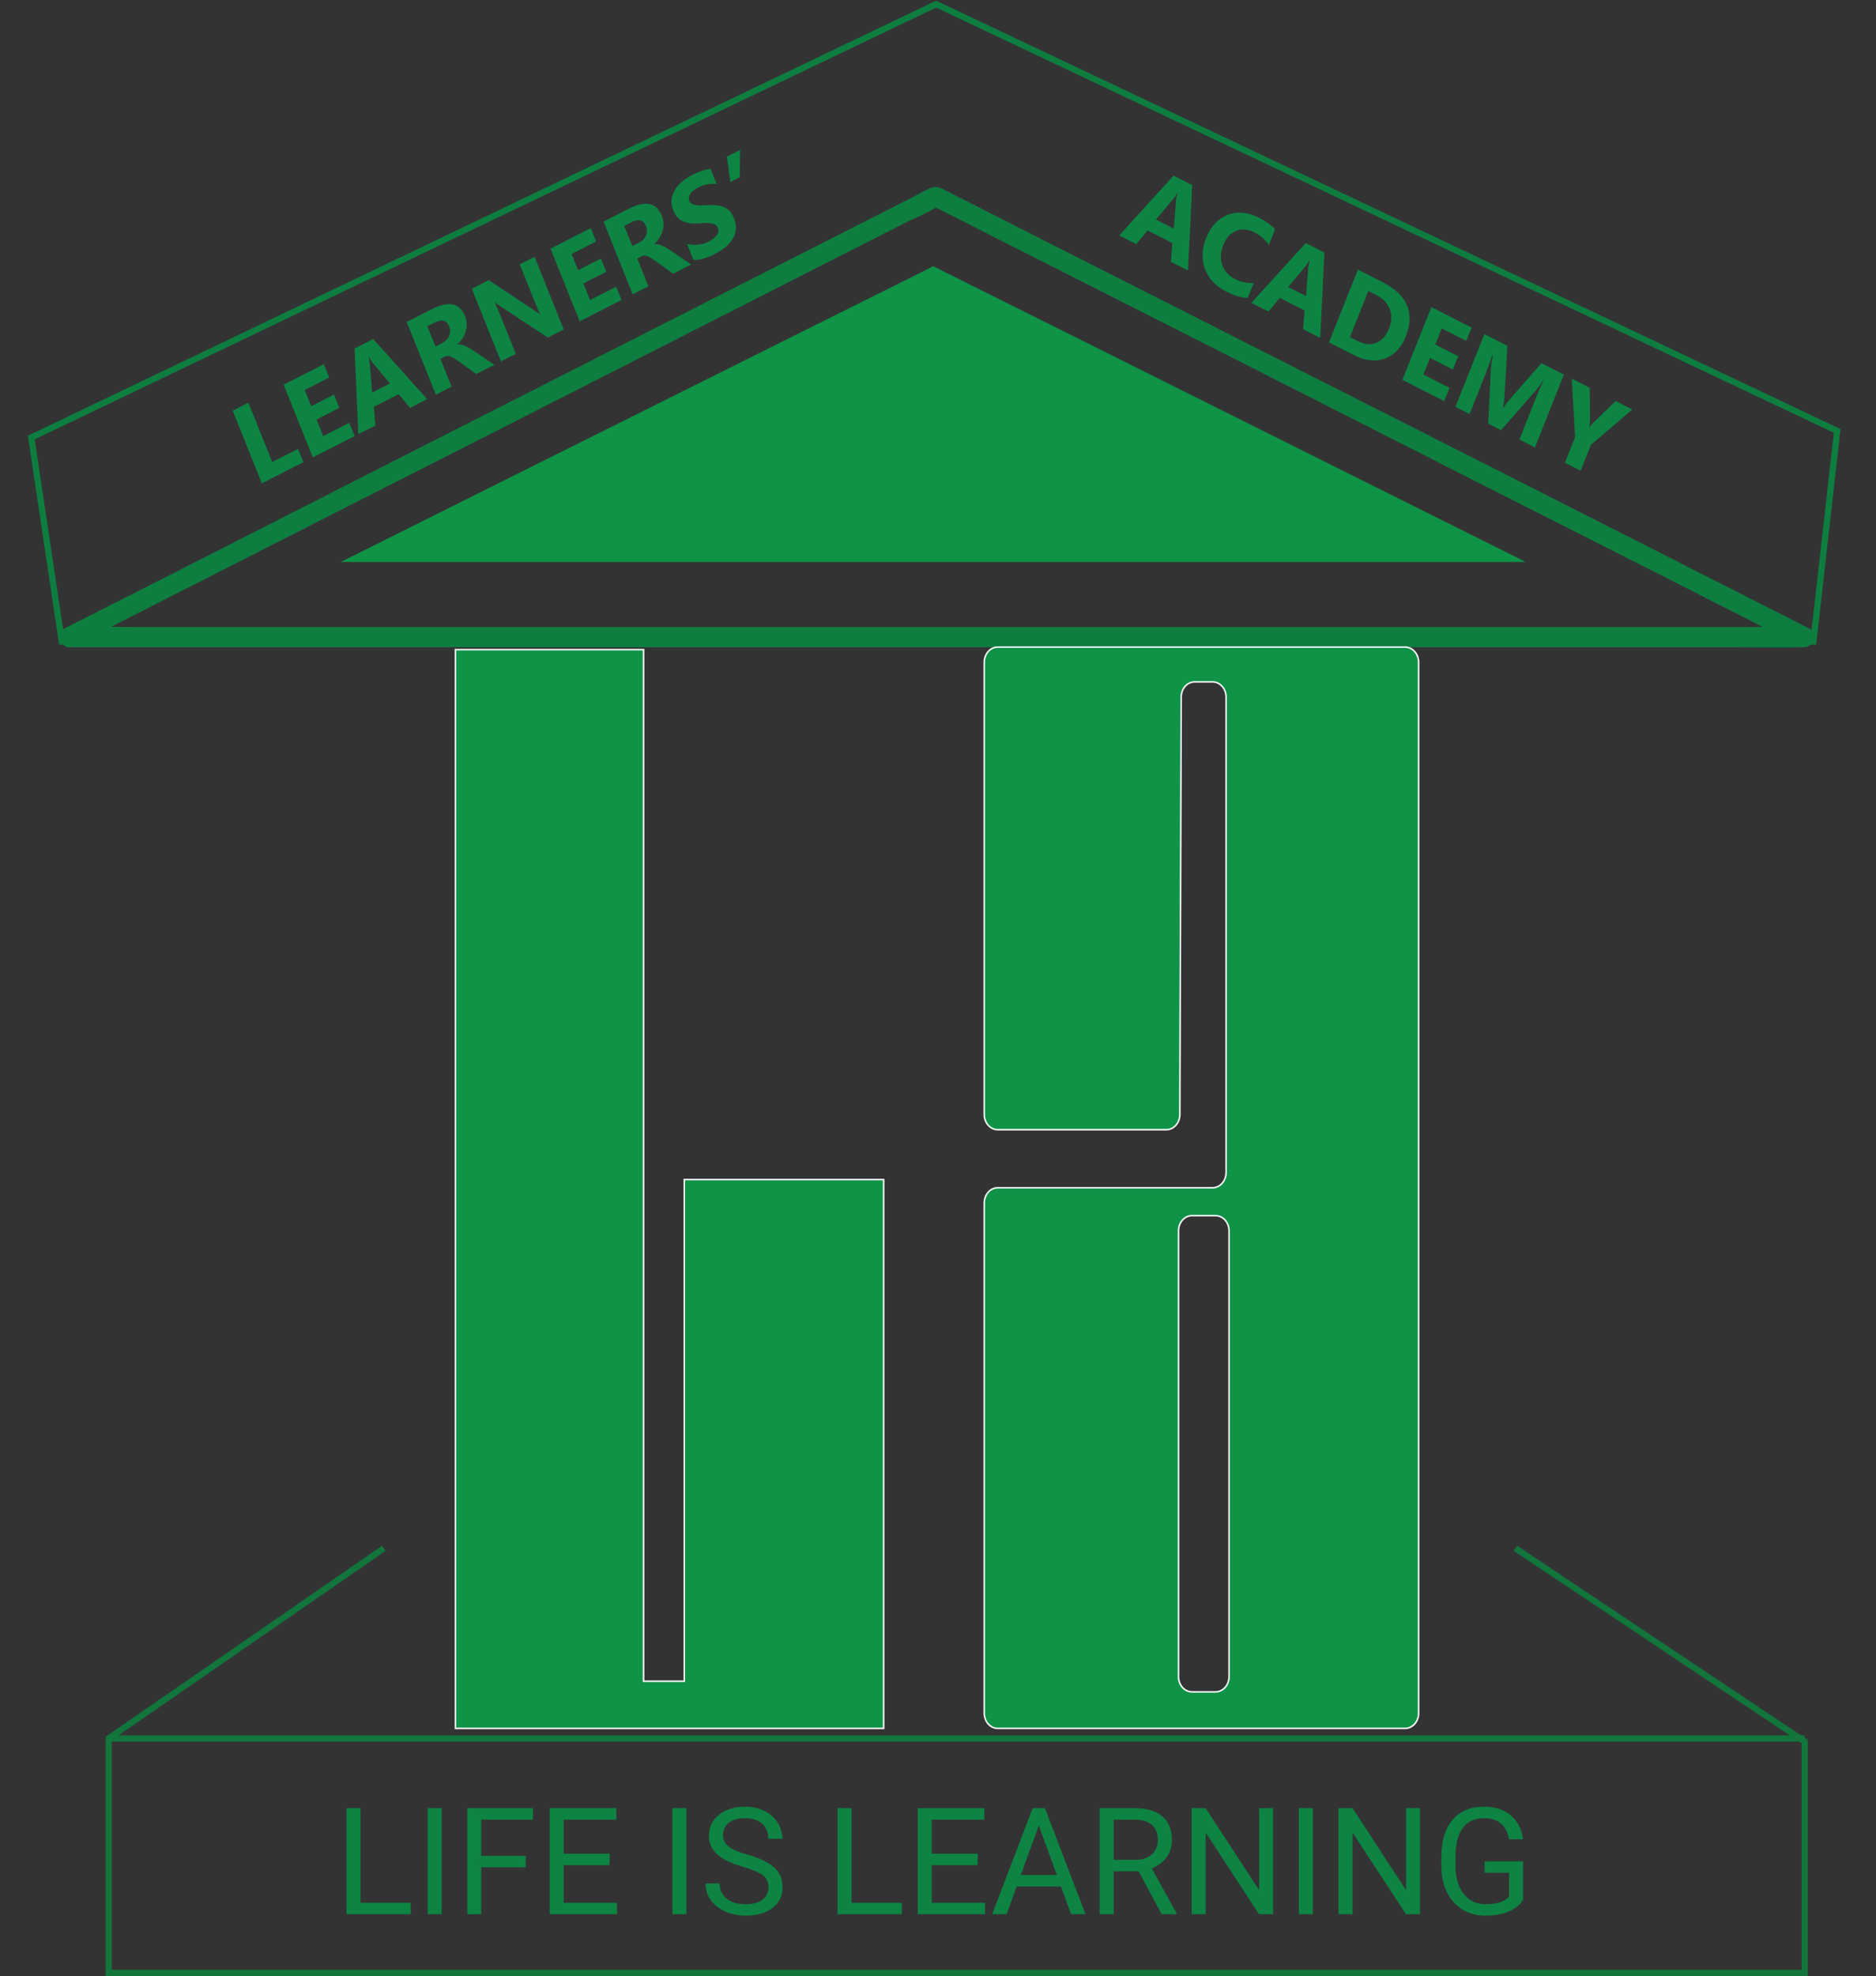 <svg width="1208" height="1272" viewBox="0 0 1208 1272" fill="none" xmlns="http://www.w3.org/2000/svg">
<rect x="0" y="0" width="1208" height="1272" fill="#333333" stroke="none"/>
<path d="M247.151 996.51L69.965 1118.88V1269.79H1162.08V1120.91L975.834 996.51" stroke="#11753C" stroke-width="4" stroke-miterlimit="10"/>
<path d="M69.942 1118.88H1162.08" stroke="#11753C" stroke-width="4" stroke-miterlimit="10"/>
<path d="M39.791 412.872H1167.71L1182.99 277.34L602.794 2.655L20.152 281.614L39.791 412.872Z" stroke="#0D7E3F" stroke-width="4" stroke-miterlimit="10"/>
<path d="M47.554 415.582L103.374 387.23L236.315 319.66L397.513 237.731L536.808 166.825L582.578 143.581C589.671 139.958 597.665 136.988 604.365 132.506C604.68 132.319 605.003 132.154 605.335 132.01H599.513L655.264 160.258L789.106 228.011L950.951 310.148L1090.38 380.767L1136.45 404.22C1143.39 407.764 1150.8 412.742 1158.2 415.217C1158.53 415.361 1158.85 415.527 1159.17 415.712C1160.14 411.673 1161.11 407.634 1162.1 403.569H90.066C75.579 403.569 61.07 403.256 46.607 403.569H44.689C37.273 403.569 37.249 416.598 44.689 416.598H1116.72C1131.21 416.598 1145.72 416.885 1160.18 416.598H1162.1C1167.44 416.598 1170.44 407.217 1165.01 404.481L1109.26 376.233L974.933 308.063L813.065 226.083L673.447 155.359C651.036 143.997 628.671 132.48 606.167 121.274C601.107 118.668 596.279 122.499 591.565 124.896L557.071 142.434L430.852 206.591L269.978 288.337L124.722 362.266L45.451 402.474L41.801 404.351C35.031 407.764 40.9 419.022 47.623 415.582" fill="#0D7E3F"/>
<path d="M219.426 361.692H982.465L600.945 171.359L219.426 361.692Z" fill="#0E9347"/>
<path d="M293.267 418.11V1112.42H568.992V759.193H440.626V1082.06H414.402V418.11H293.267Z" fill="#0E9347" stroke="#F7F9F8" stroke-miterlimit="10"/>
<path d="M633.777 426.292V717.342C633.789 719.932 634.709 722.411 636.337 724.237C637.965 726.063 640.168 727.088 642.464 727.088H751.053C752.193 727.088 753.322 726.835 754.374 726.342C755.427 725.849 756.383 725.127 757.188 724.217C757.993 723.307 758.631 722.227 759.065 721.038C759.499 719.849 759.721 718.576 759.718 717.29L760.595 448.651C760.595 446.059 761.508 443.573 763.133 441.741C764.758 439.908 766.962 438.878 769.26 438.878H780.812C781.954 438.878 783.086 439.133 784.141 439.627C785.197 440.121 786.156 440.845 786.963 441.758C787.77 442.67 788.409 443.753 788.844 444.945C789.279 446.137 789.502 447.414 789.499 448.703V754.633C789.502 755.921 789.279 757.198 788.844 758.39C788.409 759.582 787.77 760.665 786.963 761.578C786.156 762.49 785.197 763.214 784.141 763.708C783.086 764.202 781.954 764.457 780.812 764.457H642.464C640.16 764.457 637.95 765.489 636.321 767.327C634.692 769.164 633.777 771.656 633.777 774.255V1102.6C633.774 1103.88 633.996 1105.16 634.431 1106.35C634.866 1107.54 635.506 1108.63 636.313 1109.54C637.12 1110.45 638.078 1111.18 639.134 1111.67C640.189 1112.17 641.321 1112.42 642.464 1112.42H904.789C905.932 1112.42 907.063 1112.17 908.119 1111.67C909.174 1111.18 910.133 1110.45 910.94 1109.54C911.747 1108.63 912.386 1107.54 912.821 1106.35C913.257 1105.16 913.479 1103.88 913.476 1102.6V426.292C913.479 425.003 913.257 423.726 912.821 422.535C912.386 421.343 911.747 420.26 910.94 419.347C910.133 418.434 909.174 417.71 908.119 417.216C907.063 416.722 905.932 416.468 904.789 416.468H642.464C641.321 416.468 640.189 416.722 639.134 417.216C638.078 417.71 637.12 418.434 636.313 419.347C635.506 420.26 634.866 421.343 634.431 422.535C633.996 423.726 633.774 425.003 633.777 426.292ZM782.729 1088.91H767.55C765.246 1088.91 763.036 1087.88 761.407 1086.04C759.778 1084.21 758.863 1081.71 758.863 1079.12V792.235C758.86 790.946 759.082 789.67 759.517 788.478C759.952 787.286 760.592 786.203 761.399 785.29C762.206 784.378 763.165 783.654 764.22 783.16C765.276 782.666 766.407 782.411 767.55 782.411H782.729C783.872 782.411 785.004 782.666 786.059 783.16C787.115 783.654 788.073 784.378 788.88 785.29C789.687 786.203 790.327 787.286 790.762 788.478C791.197 789.67 791.42 790.946 791.416 792.235V1079.12C791.416 1081.71 790.501 1084.21 788.872 1086.04C787.243 1087.88 785.033 1088.91 782.729 1088.91Z" fill="#0E9347" stroke="#F7F9F8" stroke-miterlimit="10"/>
<path d="M232.125 1224.64H264.469V1232H223.078V1163.75H232.125V1224.64ZM284.391 1232H275.391V1163.75H284.391V1232ZM338.531 1201.86H309.891V1232H300.891V1163.75H343.172V1171.16H309.891V1194.5H338.531V1201.86ZM392.531 1200.45H362.953V1224.64H397.312V1232H353.953V1163.75H396.844V1171.16H362.953V1193.09H392.531V1200.45ZM441.984 1232H432.984V1163.75H441.984V1232ZM478.594 1201.58C470.875 1199.36 465.25 1196.64 461.719 1193.42C458.219 1190.17 456.469 1186.17 456.469 1181.42C456.469 1176.05 458.609 1171.61 462.891 1168.11C467.203 1164.58 472.797 1162.81 479.672 1162.81C484.359 1162.81 488.531 1163.72 492.188 1165.53C495.875 1167.34 498.719 1169.84 500.719 1173.03C502.75 1176.22 503.766 1179.7 503.766 1183.48H494.719C494.719 1179.36 493.406 1176.12 490.781 1173.78C488.156 1171.41 484.453 1170.22 479.672 1170.22C475.234 1170.22 471.766 1171.2 469.266 1173.17C466.797 1175.11 465.562 1177.81 465.562 1181.28C465.562 1184.06 466.734 1186.42 469.078 1188.36C471.453 1190.27 475.469 1192.02 481.125 1193.61C486.812 1195.2 491.25 1196.97 494.438 1198.91C497.656 1200.81 500.031 1203.05 501.562 1205.61C503.125 1208.17 503.906 1211.19 503.906 1214.66C503.906 1220.19 501.75 1224.62 497.438 1227.97C493.125 1231.28 487.359 1232.94 480.141 1232.94C475.453 1232.94 471.078 1232.05 467.016 1230.27C462.953 1228.45 459.812 1225.98 457.594 1222.86C455.406 1219.73 454.312 1216.19 454.312 1212.22H463.359C463.359 1216.34 464.875 1219.61 467.906 1222.02C470.969 1224.39 475.047 1225.58 480.141 1225.58C484.891 1225.58 488.531 1224.61 491.062 1222.67C493.594 1220.73 494.859 1218.09 494.859 1214.75C494.859 1211.41 493.688 1208.83 491.344 1207.02C489 1205.17 484.75 1203.36 478.594 1201.58ZM548.344 1224.64H580.688V1232H539.297V1163.75H548.344V1224.64ZM629.531 1200.45H599.953V1224.64H634.312V1232H590.953V1163.75H633.844V1171.16H599.953V1193.09H629.531V1200.45ZM683.203 1214.19H654.609L648.188 1232H638.906L664.969 1163.75H672.844L698.953 1232H689.719L683.203 1214.19ZM657.328 1206.78H680.531L668.906 1174.86L657.328 1206.78ZM733.172 1204.39H717.141V1232H708.094V1163.75H730.688C738.375 1163.75 744.281 1165.5 748.406 1169C752.562 1172.5 754.641 1177.59 754.641 1184.28C754.641 1188.53 753.484 1192.23 751.172 1195.39C748.891 1198.55 745.703 1200.91 741.609 1202.47L757.641 1231.44V1232H747.984L733.172 1204.39ZM717.141 1197.03H730.969C735.438 1197.03 738.984 1195.88 741.609 1193.56C744.266 1191.25 745.594 1188.16 745.594 1184.28C745.594 1180.06 744.328 1176.83 741.797 1174.58C739.297 1172.33 735.672 1171.19 730.922 1171.16H717.141V1197.03ZM819.75 1232H810.703L776.344 1179.41V1232H767.297V1163.75H776.344L810.797 1216.58V1163.75H819.75V1232ZM845.391 1232H836.391V1163.75H845.391V1232ZM914.344 1232H905.297L870.938 1179.41V1232H861.891V1163.75H870.938L905.391 1216.58V1163.75H914.344V1232ZM980.719 1223.05C978.406 1226.36 975.172 1228.84 971.016 1230.5C966.891 1232.12 962.078 1232.94 956.578 1232.94C951.016 1232.94 946.078 1231.64 941.766 1229.05C937.453 1226.42 934.109 1222.7 931.734 1217.89C929.391 1213.08 928.188 1207.5 928.125 1201.16V1195.2C928.125 1184.92 930.516 1176.95 935.297 1171.3C940.109 1165.64 946.859 1162.81 955.547 1162.81C962.672 1162.81 968.406 1164.64 972.75 1168.3C977.094 1171.92 979.75 1177.08 980.719 1183.77H971.719C970.031 1174.73 964.656 1170.22 955.594 1170.22C949.562 1170.22 944.984 1172.34 941.859 1176.59C938.766 1180.81 937.203 1186.94 937.172 1194.97V1200.55C937.172 1208.2 938.922 1214.3 942.422 1218.83C945.922 1223.33 950.656 1225.58 956.625 1225.58C960 1225.58 962.953 1225.2 965.484 1224.45C968.016 1223.7 970.109 1222.44 971.766 1220.66V1205.33H955.969V1198.02H980.719V1223.05Z" fill="#0D8443"/>
<path d="M195.334 297.487L168.583 311.118L149.831 264.321L159.949 259.166L175.275 297.412L191.908 288.937L195.334 297.487ZM228.35 280.665L201.411 294.391L182.659 247.594L208.564 234.395L212.004 242.978L196.216 251.022L200.388 261.432L215.079 253.946L218.505 262.496L203.814 269.982L208.103 280.686L224.924 272.115L228.35 280.665ZM275.055 256.868L264.029 262.486L256.662 253.704L240.687 261.843L241.695 273.866L230.731 279.452L228.33 224.324L240.327 218.211L275.055 256.868ZM251.101 246.792L239.974 233.52C239.148 232.526 238.336 231.251 237.536 229.693L237.285 229.821C237.73 231.245 238.014 232.738 238.136 234.299L239.605 252.649L251.101 246.792ZM318.346 234.81L306.724 240.731L294.913 232.249C294.025 231.601 293.197 231.041 292.429 230.567C291.661 230.094 290.926 229.735 290.225 229.49C289.535 229.213 288.866 229.082 288.219 229.097C287.583 229.081 286.953 229.232 286.326 229.551L283.601 230.939L290.78 248.855L280.662 254.011L261.91 207.214L277.948 199.042C288.849 193.488 295.999 194.953 299.399 203.438C300.053 205.07 300.419 206.704 300.497 208.341C300.566 209.956 300.384 211.542 299.951 213.099C299.519 214.655 298.837 216.155 297.907 217.598C296.997 219.031 295.872 220.364 294.531 221.598L294.583 221.729C295.338 221.606 296.13 221.635 296.957 221.816C297.775 221.975 298.607 222.232 299.453 222.587C300.3 222.942 301.136 223.367 301.964 223.862C302.803 224.325 303.586 224.804 304.312 225.299L318.346 234.81ZM275.192 209.956L280.41 222.977L284.795 220.742C286.967 219.636 288.45 218.095 289.242 216.119C290.047 214.111 290.057 212.128 289.272 210.17C287.633 206.08 284.464 205.232 279.766 207.626L275.192 209.956ZM362.983 212.066L352.771 217.269L322.476 197.299C320.701 196.134 319.431 195.222 318.665 194.565L318.539 194.629C319.369 196.197 320.464 198.678 321.824 202.072L332.128 227.787L322.574 232.655L303.822 185.859L314.723 180.304L343.963 199.712C345.292 200.581 346.553 201.47 347.748 202.381L347.873 202.317C347.27 201.314 346.328 199.214 345.047 196.016L334.677 170.137L344.231 165.269L362.983 212.066ZM400.196 193.105L373.257 206.831L354.505 160.034L380.41 146.835L383.85 155.418L368.062 163.462L372.234 173.872L386.925 166.386L390.351 174.936L375.66 182.422L379.949 193.126L396.77 184.555L400.196 193.105ZM445.084 170.233L433.463 176.155L421.652 167.672C420.764 167.024 419.936 166.464 419.168 165.991C418.4 165.518 417.665 165.158 416.963 164.913C416.274 164.636 415.605 164.505 414.958 164.521C414.322 164.504 413.691 164.655 413.065 164.974L410.34 166.363L417.519 184.279L407.401 189.434L388.649 142.637L404.687 134.466C415.588 128.911 422.738 130.376 426.138 138.861C426.792 140.493 427.158 142.127 427.235 143.764C427.304 145.38 427.123 146.966 426.69 148.522C426.258 150.079 425.576 151.578 424.646 153.022C423.736 154.455 422.611 155.788 421.269 157.021L421.322 157.152C422.077 157.029 422.868 157.058 423.695 157.239C424.514 157.399 425.346 157.656 426.192 158.011C427.038 158.365 427.875 158.79 428.702 159.286C429.542 159.749 430.325 160.228 431.051 160.722L445.084 170.233ZM401.931 145.379L407.149 158.4L411.534 156.166C413.706 155.059 415.188 153.518 415.981 151.542C416.785 149.534 416.796 147.551 416.011 145.593C414.372 141.503 411.203 140.655 406.504 143.049L401.931 145.379ZM446.526 167.337L442.342 156.895C444.795 157.557 447.248 157.748 449.701 157.468C452.145 157.166 454.452 156.461 456.624 155.355C457.898 154.706 458.957 154.022 459.801 153.304C460.665 152.575 461.328 151.844 461.789 151.112C462.262 150.347 462.542 149.602 462.629 148.876C462.706 148.129 462.61 147.419 462.34 146.744C461.974 145.831 461.396 145.142 460.607 144.68C459.818 144.217 458.863 143.905 457.742 143.743C456.642 143.57 455.383 143.504 453.966 143.544C452.549 143.585 451.034 143.663 449.42 143.778C445.302 144.043 441.936 143.518 439.322 142.204C436.729 140.879 434.809 138.661 433.562 135.55C432.586 133.113 432.219 130.785 432.461 128.566C432.695 126.325 433.389 124.229 434.544 122.279C435.719 120.317 437.267 118.533 439.188 116.926C441.1 115.296 443.247 113.875 445.627 112.662C447.966 111.47 450.095 110.569 452.013 109.959C453.943 109.316 455.792 108.911 457.561 108.743L461.471 118.501C460.501 118.34 459.484 118.281 458.421 118.326C457.378 118.359 456.334 118.485 455.29 118.703C454.237 118.899 453.214 119.171 452.222 119.519C451.251 119.857 450.348 120.238 449.513 120.664C448.364 121.249 447.368 121.901 446.524 122.619C445.671 123.315 445.004 124.035 444.523 124.778C444.041 125.521 443.74 126.277 443.621 127.046C443.492 127.792 443.572 128.524 443.86 129.242C444.173 130.025 444.655 130.631 445.305 131.06C445.946 131.467 446.745 131.767 447.702 131.961C448.651 132.132 449.757 132.224 451.019 132.236C452.272 132.226 453.67 132.168 455.212 132.064C457.322 131.932 459.266 131.95 461.043 132.119C462.833 132.255 464.462 132.617 465.93 133.205C467.397 133.793 468.691 134.667 469.809 135.826C470.918 136.963 471.853 138.479 472.611 140.371C473.657 142.982 474.057 145.424 473.812 147.698C473.578 149.939 472.869 152.029 471.685 153.968C470.492 155.886 468.905 157.638 466.925 159.223C464.966 160.797 462.786 162.196 460.384 163.42C457.92 164.676 455.484 165.655 453.075 166.359C450.687 167.051 448.504 167.378 446.526 167.337ZM476.602 96.487L476.362 114.057L470.285 117.153L468.05 100.844L476.602 96.487Z" fill="#0D8443"/>
<path d="M765.002 174.129L753.976 168.511L754.928 156.463L738.953 148.323L731.642 157.131L720.678 151.544L755.672 113.035L767.669 119.148L765.002 174.129ZM755.834 147.181L757.276 128.979C757.389 127.622 757.698 126.09 758.201 124.382L757.951 124.254C757.3 125.573 756.498 126.801 755.543 127.938L744.338 141.323L755.834 147.181ZM803.474 191.727C799.537 191.712 794.926 190.358 789.643 187.666C782.752 184.155 778.173 179.281 775.908 173.046C773.642 166.81 773.909 160.175 776.708 153.141C779.69 145.65 784.321 140.703 790.603 138.298C796.906 135.905 803.597 136.511 810.676 140.118C815.062 142.353 818.528 144.813 821.076 147.5L817.033 157.658C814.771 154.253 811.719 151.572 807.877 149.614C803.658 147.465 799.704 147.113 796.014 148.559C792.324 150.006 789.538 153.091 787.658 157.817C785.855 162.346 785.638 166.584 787.007 170.529C788.384 174.452 791.14 177.467 795.275 179.574C799.222 181.585 803.233 182.424 807.309 182.091L803.474 191.727ZM850.142 217.51L839.116 211.892L840.068 199.844L824.093 191.704L816.782 200.512L805.818 194.925L840.812 156.416L852.809 162.529L850.142 217.51ZM840.974 190.562L842.416 172.36C842.529 171.003 842.837 169.471 843.341 167.763L843.091 167.635C842.44 168.954 841.638 170.182 840.683 171.319L829.478 184.704L840.974 190.562ZM855.749 220.367L874.391 173.526L890.304 181.634C906.259 189.763 911.207 201.439 905.149 216.66C902.246 223.955 897.745 228.668 891.647 230.8C885.57 232.942 878.909 232.167 871.662 228.475L855.749 220.367ZM881.09 187.272L869.273 216.964L874.285 219.518C878.67 221.752 882.652 222.13 886.229 220.653C889.827 219.186 892.566 216.09 894.447 211.364C896.223 206.9 896.376 202.761 894.905 198.947C893.464 195.122 890.508 192.071 886.039 189.794L881.09 187.272ZM929.988 258.193L903.049 244.467L921.691 197.626L947.597 210.826L944.178 219.417L928.39 211.372L924.243 221.792L938.934 229.278L935.528 237.836L920.837 230.35L916.573 241.064L933.394 249.635L929.988 258.193ZM988.377 287.944L978.385 282.852L989.539 254.826C990.743 251.799 992.199 248.521 993.905 244.99L993.655 244.862C991.989 247.471 990.696 249.3 989.775 250.35L966.575 276.835L958.306 272.622L960.138 235.642C960.183 234.644 960.58 232.227 961.328 228.391L961.046 228.247C959.48 233.002 958.004 237.122 956.617 240.606L946.308 266.509L937.193 261.864L955.835 215.023L970.651 222.573L968.779 255.014C968.626 257.608 968.271 260.111 967.712 262.524L967.9 262.62C969.495 260.316 970.987 258.365 972.376 256.768L992.579 233.745L1007.02 241.103L988.377 287.944ZM1051.09 263.56L1024.45 286.288L1017.82 302.947L1007.7 297.791L1014.26 281.329L1012.09 243.689L1023.65 249.578L1023.93 270.741C1023.93 271.131 1023.77 272.58 1023.45 275.089L1023.57 275.153C1024.47 273.723 1025.28 272.658 1026.01 271.956L1040.38 258.101L1051.09 263.56Z" fill="#0D8443"/>
</svg>
